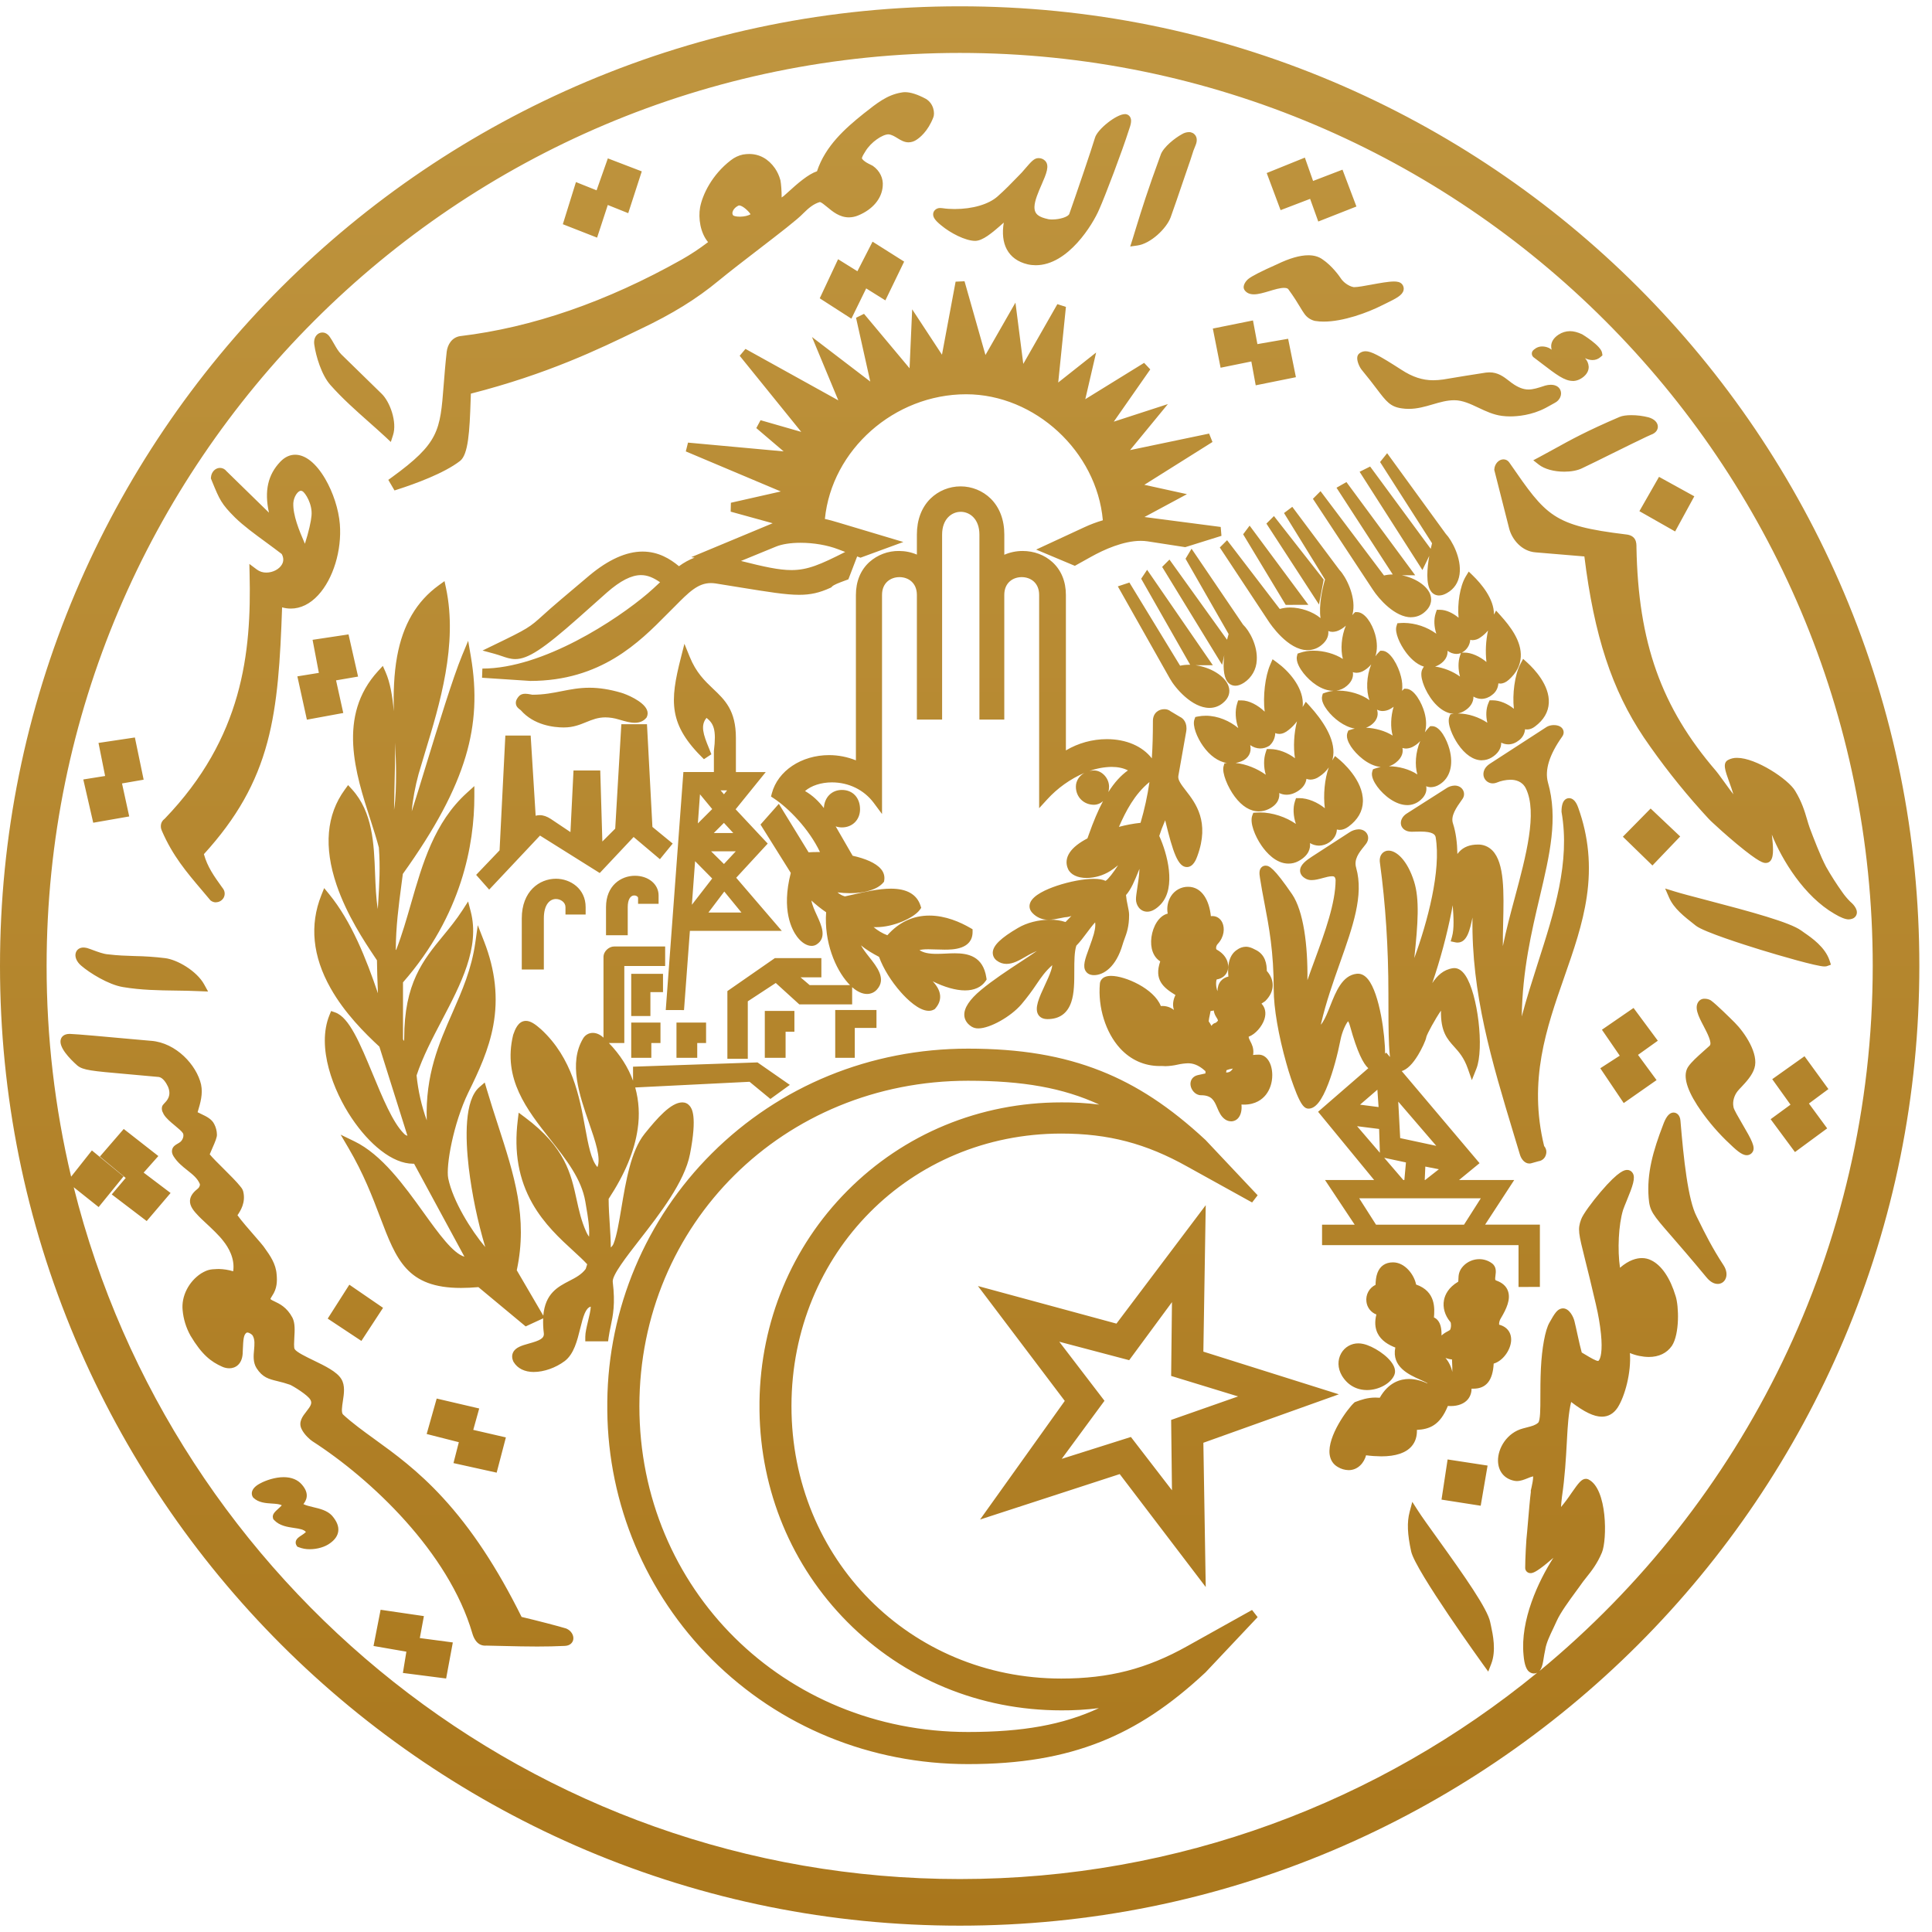 <svg viewBox="0 0 71 71" fill="none" xmlns="http://www.w3.org/2000/svg">
    <g clip-path="url(#clip0_293_2436)">
        <path d="M35.273 70.767C30.512 70.767 25.895 69.834 21.545 67.995C13.089 64.41 6.357 57.678 2.773 49.222C0.933 44.873 0 40.255 0 35.494C0 30.734 0.933 26.12 2.773 21.773C6.358 13.318 13.089 6.588 21.545 3.005C25.894 1.165 30.513 0.232 35.273 0.232C40.033 0.232 44.648 1.165 48.994 3.005C57.449 6.589 64.178 13.319 67.762 21.773C69.602 26.12 70.535 30.736 70.535 35.494C70.535 40.252 69.602 44.873 67.762 49.222C64.179 57.678 57.449 64.409 48.994 67.995C44.648 69.834 40.031 70.767 35.273 70.767ZM2.709 43.63C6.354 58.218 19.571 69.054 35.273 69.054C43.316 69.054 50.706 66.209 56.492 61.472C56.455 61.491 56.414 61.5 56.373 61.5V61.5C56.321 61.499 56.269 61.484 56.225 61.456C56.098 61.386 56.019 61.176 55.99 60.827C55.862 59.545 56.531 58.112 57.085 57.249C57.008 57.317 56.925 57.388 56.842 57.455C56.438 57.785 56.323 57.812 56.246 57.812C56.22 57.812 56.194 57.808 56.17 57.798C56.146 57.788 56.124 57.773 56.105 57.755C56.087 57.736 56.073 57.714 56.063 57.69C56.053 57.666 56.049 57.64 56.05 57.614C56.05 57.321 56.085 56.559 56.121 56.297C56.123 56.276 56.134 56.152 56.145 56.02C56.183 55.565 56.225 55.074 56.261 54.801L56.251 54.798L56.284 54.656L56.322 54.465C56.335 54.396 56.342 54.325 56.343 54.255C56.273 54.272 56.205 54.295 56.139 54.325C56.019 54.373 55.883 54.428 55.746 54.428C55.71 54.428 55.674 54.424 55.639 54.416C55.281 54.341 55.061 54.071 55.051 53.694C55.039 53.227 55.378 52.65 55.967 52.495C56.015 52.482 56.06 52.47 56.103 52.459C56.306 52.407 56.418 52.378 56.524 52.287C56.608 52.215 56.608 51.756 56.608 51.35C56.608 51.059 56.608 50.697 56.627 50.293C56.664 49.538 56.785 48.879 56.938 48.612C57.138 48.25 57.224 48.142 57.35 48.098C57.379 48.088 57.409 48.082 57.439 48.082C57.674 48.082 57.824 48.397 57.86 48.551C57.897 48.7 57.936 48.88 57.974 49.054C58.026 49.289 58.079 49.532 58.128 49.704L58.266 49.786C58.455 49.899 58.65 50.015 58.733 50.015H58.738L58.74 50.013C58.826 49.938 58.897 49.637 58.835 49.022C58.798 48.666 58.737 48.312 58.654 47.964V47.96C58.481 47.211 58.348 46.677 58.25 46.286C58.01 45.323 57.973 45.173 58.104 44.816C58.169 44.627 58.514 44.164 58.823 43.801C59.51 42.995 59.719 42.995 59.798 42.995C59.839 42.994 59.88 43.005 59.916 43.025C59.951 43.045 59.981 43.075 60.002 43.111C60.108 43.283 60.009 43.572 59.774 44.141C59.723 44.265 59.675 44.382 59.648 44.462C59.48 45.006 59.437 45.935 59.534 46.589C59.865 46.302 60.147 46.234 60.338 46.234C60.458 46.233 60.577 46.261 60.684 46.316C61.06 46.498 61.378 46.964 61.578 47.629C61.7 48 61.727 49.024 61.442 49.458L61.439 49.462C61.254 49.728 60.961 49.868 60.591 49.868C60.353 49.864 60.118 49.815 59.898 49.723C59.952 50.429 59.717 51.312 59.444 51.733L59.442 51.736C59.296 51.952 59.103 52.062 58.867 52.062C58.577 52.062 58.224 51.893 57.739 51.522C57.639 51.927 57.61 52.461 57.591 52.803L57.579 53.016C57.548 53.583 57.508 54.289 57.402 55.002C57.382 55.166 57.372 55.286 57.367 55.382C57.504 55.218 57.631 55.048 57.749 54.871C58.01 54.498 58.121 54.346 58.283 54.346C58.311 54.346 58.339 54.352 58.365 54.363L58.369 54.364L58.373 54.367C59.075 54.711 59.063 56.585 58.87 57.054C58.694 57.473 58.483 57.737 58.297 57.97C58.215 58.073 58.138 58.17 58.069 58.273L58.066 58.278C58.019 58.343 57.967 58.414 57.912 58.489C57.658 58.836 57.341 59.269 57.205 59.576C57.169 59.658 57.129 59.74 57.088 59.829C56.961 60.094 56.83 60.368 56.79 60.601V60.605V60.609C56.767 60.709 56.734 60.891 56.711 61.047C56.685 61.211 56.641 61.331 56.577 61.407C64.049 55.246 68.822 45.917 68.822 35.494C68.822 16.996 53.772 1.945 35.273 1.945C16.767 1.945 1.713 16.996 1.713 35.494C1.711 38.103 2.013 40.703 2.614 43.242L3.377 42.278L4.54 43.233L3.625 44.359L2.709 43.63ZM35.574 64.83C31.992 64.83 28.649 63.462 26.16 60.979C23.731 58.556 22.351 55.276 22.318 51.846V51.846V51.509C22.352 48.082 23.732 44.806 26.16 42.386C28.65 39.904 31.993 38.537 35.574 38.537C37.493 38.537 39.044 38.797 40.454 39.356C41.782 39.882 43.002 40.686 44.294 41.886L44.298 41.889L46.218 43.926L46.014 44.19L43.635 42.873C42.116 42.021 40.731 41.658 39.002 41.658C33.446 41.658 29.093 46.052 29.086 51.664V51.678C29.086 57.29 33.441 61.686 39.002 61.686C40.758 61.686 42.143 61.33 43.632 60.494L46.012 59.166L46.217 59.429L44.296 61.466L44.292 61.469C43 62.674 41.781 63.481 40.452 64.009C39.043 64.569 37.492 64.83 35.571 64.83H35.574ZM23.497 51.678C23.497 58.391 28.802 63.65 35.574 63.65C37.583 63.65 39.06 63.388 40.384 62.773C39.927 62.831 39.465 62.858 39.004 62.855C36.01 62.855 33.215 61.699 31.134 59.601C29.093 57.542 27.951 54.795 27.911 51.846V51.509C27.953 48.565 29.094 45.821 31.135 43.765C33.217 41.667 36.012 40.512 39.006 40.512C39.471 40.508 39.936 40.536 40.398 40.593C39.068 39.978 37.588 39.717 35.575 39.717C28.802 39.717 23.497 44.971 23.497 51.678V51.678ZM14.806 61.48L14.934 60.698L13.727 60.489L13.987 59.158L15.578 59.391L15.428 60.198L16.641 60.359L16.395 61.684L14.806 61.48ZM54.51 61.179C54.485 61.145 52.018 57.723 51.86 57.017C51.719 56.375 51.703 55.94 51.803 55.562L51.901 55.192L52.108 55.514C52.248 55.734 52.519 56.109 52.83 56.542C53.831 57.934 54.667 59.126 54.765 59.615V59.618C54.771 59.652 54.781 59.696 54.793 59.746C54.862 60.065 54.99 60.659 54.804 61.141L54.692 61.43L54.51 61.179ZM19.74 60.509C19.336 60.509 18.943 60.5 18.488 60.489C18.294 60.484 18.089 60.48 17.87 60.475C17.857 60.475 17.844 60.477 17.831 60.477C17.497 60.477 17.391 60.134 17.357 60.021C16.486 57.045 13.646 54.359 11.478 52.963C11.406 52.915 11.186 52.734 11.082 52.514C10.956 52.257 11.125 52.042 11.262 51.868C11.417 51.671 11.478 51.57 11.41 51.447L11.408 51.443C11.317 51.269 10.769 50.934 10.656 50.888C10.505 50.836 10.351 50.792 10.195 50.756C9.879 50.679 9.649 50.623 9.428 50.279C9.295 50.065 9.316 49.821 9.337 49.605C9.354 49.412 9.371 49.229 9.286 49.082C9.266 49.047 9.166 48.97 9.089 48.97C9.079 48.969 9.07 48.971 9.061 48.976C8.952 49.05 8.94 49.221 8.924 49.6C8.922 49.645 8.92 49.694 8.918 49.744V49.747C8.891 50.143 8.647 50.284 8.427 50.284C8.335 50.283 8.246 50.263 8.163 50.225C7.756 50.043 7.42 49.789 6.999 49.083L6.998 49.08C6.838 48.792 6.74 48.474 6.711 48.145C6.66 47.64 6.932 47.1 7.387 46.801L7.393 46.797C7.629 46.657 7.733 46.646 7.966 46.637L8.038 46.635H8.046C8.223 46.639 8.399 46.667 8.569 46.719C8.641 46.245 8.385 45.831 8.214 45.616L8.21 45.611C8.062 45.41 7.761 45.128 7.54 44.923C7.432 44.822 7.347 44.743 7.299 44.691C7.124 44.509 6.968 44.328 6.982 44.118C6.994 43.925 7.142 43.783 7.27 43.681C7.341 43.623 7.353 43.538 7.345 43.514C7.261 43.306 7.089 43.169 6.89 43.011C6.708 42.867 6.519 42.717 6.378 42.493C6.324 42.407 6.307 42.325 6.326 42.247C6.354 42.129 6.454 42.071 6.534 42.026C6.571 42.006 6.606 41.983 6.638 41.956C6.727 41.873 6.767 41.725 6.722 41.644C6.682 41.576 6.55 41.466 6.433 41.369C6.272 41.236 6.106 41.098 6.019 40.954L6.012 40.942L6.007 40.93C6.004 40.921 5.999 40.911 5.993 40.899C5.953 40.835 5.939 40.758 5.952 40.684C5.964 40.624 6.001 40.587 6.042 40.543C6.143 40.439 6.312 40.263 6.172 39.931C6.102 39.785 5.988 39.607 5.841 39.579C5.369 39.535 4.97 39.499 4.648 39.471C3.365 39.358 3.06 39.33 2.848 39.162L2.844 39.159L2.841 39.156C2.569 38.915 2.13 38.468 2.24 38.178C2.265 38.109 2.342 37.995 2.56 37.995H2.565C2.82 38.002 3.966 38.107 4.802 38.183C5.161 38.216 5.499 38.246 5.543 38.249H5.546H5.553C6.476 38.322 7.225 39.141 7.39 39.857V39.861C7.461 40.201 7.367 40.529 7.262 40.874C7.304 40.897 7.351 40.919 7.401 40.942C7.58 41.027 7.783 41.122 7.874 41.312C7.935 41.429 7.969 41.559 7.972 41.692C7.976 41.792 7.92 41.933 7.793 42.22C7.765 42.285 7.728 42.367 7.707 42.421C7.808 42.545 8.014 42.75 8.215 42.949C8.448 43.181 8.69 43.422 8.825 43.591L8.827 43.595C8.834 43.604 8.841 43.612 8.847 43.62C8.889 43.667 8.919 43.722 8.937 43.782C9.04 44.192 8.832 44.505 8.727 44.659C8.861 44.85 9.161 45.193 9.369 45.432C9.515 45.601 9.631 45.732 9.682 45.801L9.724 45.86C9.921 46.134 10.14 46.444 10.166 46.836C10.189 47.084 10.185 47.351 10.001 47.622C9.982 47.653 9.951 47.703 9.939 47.73V47.732L9.943 47.74C9.953 47.763 10.03 47.799 10.092 47.828C10.272 47.913 10.543 48.041 10.746 48.422L10.748 48.426C10.848 48.627 10.832 48.9 10.816 49.164C10.808 49.312 10.796 49.514 10.827 49.576C10.891 49.689 11.258 49.866 11.526 49.995C11.947 50.199 12.383 50.41 12.543 50.678C12.689 50.912 12.642 51.221 12.6 51.492C12.57 51.689 12.536 51.913 12.606 51.982C12.945 52.295 13.343 52.583 13.764 52.888C14.507 53.425 15.349 54.035 16.272 55.038C17.326 56.183 18.273 57.617 19.168 59.421C19.71 59.548 20.576 59.774 20.801 59.845L20.809 59.848L20.816 59.851C20.988 59.924 21.095 60.097 21.067 60.253C21.048 60.359 20.957 60.478 20.758 60.486C20.42 60.502 20.096 60.509 19.74 60.509ZM41.149 54.172L36.017 55.842L39.13 51.483L35.939 47.261L41.029 48.642L44.31 44.29L44.223 49.672L49.202 51.24L44.223 53.021L44.31 58.322L41.149 54.172ZM43.069 54.767L43.039 52.181L45.499 51.318L43.039 50.565L43.069 47.853L41.497 49.986L38.928 49.308L40.589 51.478L39.018 53.612L41.56 52.808L43.069 54.767ZM11.387 56.933C11.246 56.935 11.106 56.91 10.975 56.858L10.925 56.838L10.896 56.792C10.881 56.767 10.812 56.641 10.953 56.515C10.993 56.48 11.037 56.449 11.083 56.421C11.14 56.386 11.193 56.346 11.242 56.301C11.171 56.206 11 56.18 10.805 56.151C10.555 56.114 10.271 56.072 10.072 55.859L10.044 55.829L10.033 55.79C9.994 55.656 10.102 55.558 10.226 55.445C10.262 55.413 10.32 55.361 10.356 55.32C10.279 55.274 10.136 55.264 9.997 55.255C9.764 55.24 9.501 55.222 9.316 55.045L9.3 55.029L9.288 55.01C9.27 54.98 9.259 54.947 9.255 54.912C9.251 54.878 9.254 54.843 9.264 54.81C9.298 54.697 9.402 54.595 9.573 54.508C9.766 54.405 10.103 54.285 10.425 54.285C10.712 54.285 10.944 54.38 11.096 54.56C11.402 54.913 11.239 55.158 11.15 55.275C11.242 55.323 11.377 55.355 11.51 55.387C11.751 55.443 12.024 55.508 12.201 55.699L12.205 55.704C12.379 55.907 12.453 56.093 12.431 56.271C12.411 56.436 12.31 56.584 12.13 56.712C11.947 56.849 11.662 56.933 11.386 56.933L11.387 56.933ZM52.975 55.11L53.199 53.634L54.668 53.859L54.415 55.335L52.975 55.11ZM16.665 53.768L16.862 53L15.68 52.699L16.048 51.396L17.611 51.761L17.392 52.547L18.591 52.824L18.252 54.119L16.665 53.768ZM49.559 54.027C49.421 54.023 49.287 53.985 49.169 53.914C48.993 53.816 48.888 53.652 48.862 53.441C48.783 52.777 49.516 51.779 49.76 51.553L49.785 51.53L49.841 51.509C50.012 51.446 50.246 51.36 50.547 51.36C50.599 51.36 50.652 51.362 50.705 51.367C51.027 50.8 51.463 50.677 51.779 50.677C52.047 50.677 52.294 50.764 52.466 50.845C52.456 50.834 52.446 50.825 52.434 50.817C52.37 50.781 52.283 50.743 52.191 50.702C51.789 50.523 51.133 50.233 51.277 49.521C51.036 49.428 50.761 49.275 50.624 48.994C50.529 48.799 50.515 48.568 50.581 48.307C50.483 48.27 50.398 48.207 50.333 48.124C50.269 48.042 50.228 47.943 50.216 47.84C50.199 47.714 50.222 47.586 50.282 47.474C50.342 47.362 50.436 47.272 50.551 47.217C50.554 47.081 50.566 46.922 50.62 46.779C50.715 46.527 50.913 46.391 51.192 46.391C51.63 46.391 51.971 46.844 52.041 47.206C52.773 47.458 52.722 48.099 52.697 48.415C52.751 48.439 52.799 48.475 52.837 48.521C52.946 48.65 52.98 48.844 52.975 49.08C53.042 49.018 53.118 48.967 53.2 48.927C53.23 48.912 53.259 48.895 53.286 48.876C53.337 48.792 53.33 48.623 53.303 48.584L53.299 48.581L53.294 48.575C53.098 48.34 53.013 48.049 53.066 47.777C53.103 47.585 53.224 47.316 53.588 47.102C53.594 47.068 53.596 47.035 53.596 47.001C53.6 46.876 53.605 46.705 53.775 46.526C53.851 46.446 53.942 46.382 54.044 46.339C54.145 46.295 54.254 46.273 54.364 46.273C54.531 46.273 54.694 46.326 54.828 46.426C55.001 46.551 54.975 46.749 54.957 46.879C54.936 47.038 54.945 47.043 54.995 47.062C55.212 47.14 55.355 47.268 55.416 47.442C55.526 47.748 55.36 48.101 55.161 48.437L55.157 48.443L55.154 48.448C55.108 48.513 55.081 48.636 55.093 48.682C55.394 48.758 55.56 48.99 55.531 49.297C55.498 49.632 55.227 50.014 54.892 50.112C54.86 50.731 54.616 51.033 54.147 51.033C54.123 51.033 54.1 51.033 54.078 51.033C54.081 51.175 54.034 51.312 53.945 51.423C53.812 51.584 53.587 51.672 53.311 51.672C53.277 51.672 53.242 51.672 53.208 51.668C52.919 52.386 52.523 52.525 52.071 52.548C52.078 52.786 52.015 52.986 51.881 53.144C51.67 53.393 51.294 53.52 50.763 53.52C50.576 53.518 50.389 53.506 50.203 53.481C50.131 53.749 49.911 54.027 49.56 54.027H49.559ZM53.121 49.902C53.246 50.051 53.332 50.229 53.372 50.419C53.375 50.307 53.369 50.173 53.365 50.082C53.363 50.041 53.361 49.999 53.359 49.958C53.278 49.952 53.197 49.933 53.121 49.902V49.902ZM52.903 49.711V49.709V49.711ZM50.238 51.084C49.845 51.084 49.517 50.895 49.312 50.55C49.156 50.283 49.148 49.977 49.289 49.731C49.352 49.62 49.444 49.528 49.554 49.464C49.665 49.4 49.791 49.367 49.918 49.368C49.978 49.368 50.037 49.375 50.095 49.388C50.454 49.464 51.017 49.82 51.202 50.166C51.29 50.329 51.272 50.453 51.242 50.528C51.112 50.841 50.67 51.084 50.237 51.084L50.238 51.084ZM19.619 50.42C19.282 50.42 19.02 50.291 18.877 50.055L18.871 50.047L18.867 50.037C18.811 49.917 18.807 49.805 18.854 49.705C18.943 49.513 19.184 49.446 19.439 49.374C19.842 49.262 20.007 49.185 19.985 48.993C19.962 48.812 19.954 48.63 19.961 48.448L19.318 48.745L17.581 47.301C17.352 47.321 17.137 47.331 16.941 47.331C14.957 47.331 14.565 46.297 13.97 44.732C13.686 43.984 13.364 43.136 12.8 42.177L12.519 41.699L13.018 41.94C14.033 42.43 14.851 43.566 15.571 44.567C16.123 45.335 16.648 46.063 17.068 46.183L15.217 42.766H15.175C14.813 42.766 14.404 42.598 13.993 42.276C13.618 41.984 13.249 41.574 12.926 41.093C12.247 40.084 11.626 38.486 12.108 37.303L12.168 37.154L12.319 37.207C12.834 37.386 13.232 38.349 13.695 39.464C14.06 40.345 14.436 41.257 14.844 41.659L14.847 41.661L14.849 41.665C14.882 41.7 14.924 41.725 14.971 41.738C14.971 41.736 14.971 41.734 14.971 41.732L13.942 38.464C13.411 37.974 12.663 37.229 12.148 36.314C11.488 35.143 11.373 33.995 11.807 32.903L11.913 32.637L12.094 32.858C12.917 33.862 13.46 35.239 13.888 36.501V36.476C13.871 36.041 13.854 35.593 13.853 35.291C13.821 35.243 13.785 35.188 13.744 35.127C13.395 34.604 12.747 33.632 12.368 32.517C11.894 31.121 11.996 29.944 12.671 29.019L12.792 28.852L12.933 29.005C13.698 29.846 13.742 30.998 13.784 32.111C13.802 32.566 13.819 33.007 13.884 33.408C13.89 33.309 13.896 33.211 13.902 33.114C13.94 32.473 13.977 31.866 13.923 31.145C13.839 30.826 13.73 30.486 13.614 30.126C13.064 28.426 12.383 26.311 13.894 24.661L14.069 24.471L14.173 24.707C14.333 25.072 14.423 25.568 14.471 26.136C14.456 25.466 14.475 24.774 14.593 24.125C14.806 22.957 15.307 22.101 16.126 21.508L16.336 21.356L16.39 21.609C16.829 23.681 16.159 25.881 15.621 27.648C15.537 27.929 15.456 28.192 15.382 28.448C15.261 28.89 15.164 29.398 15.132 29.816C15.276 29.37 15.463 28.758 15.646 28.158C16.091 26.706 16.644 24.901 16.982 24.086L17.205 23.549L17.303 24.122C17.528 25.434 17.469 26.601 17.113 27.794C16.73 29.078 15.996 30.451 14.804 32.116C14.787 32.25 14.769 32.381 14.752 32.512C14.648 33.301 14.549 34.048 14.545 34.9L14.555 34.913C14.559 34.906 14.563 34.898 14.567 34.888C14.775 34.351 14.943 33.765 15.106 33.2C15.527 31.736 15.961 30.224 17.151 29.143L17.432 28.888V29.268C17.432 31.022 16.976 33.626 14.81 36.101V38.163C14.809 38.179 14.812 38.196 14.818 38.211C14.824 38.226 14.833 38.24 14.844 38.252C14.852 38.223 14.855 38.193 14.854 38.163C14.854 36.131 15.55 35.284 16.287 34.387C16.525 34.097 16.771 33.797 16.995 33.451L17.203 33.129L17.3 33.5C17.642 34.82 16.931 36.176 16.243 37.487C15.894 38.153 15.533 38.842 15.309 39.521C15.365 40.085 15.491 40.64 15.683 41.173C15.627 39.495 16.132 38.341 16.626 37.219C16.987 36.395 17.328 35.619 17.468 34.639L17.558 34L17.792 34.601C18.204 35.662 18.314 36.672 18.127 37.688C17.963 38.575 17.599 39.361 17.208 40.154C16.659 41.289 16.382 42.85 16.472 43.305C16.643 44.139 17.314 45.216 17.833 45.83C17.549 44.876 17.346 43.899 17.226 42.91C17.1 41.821 17.064 40.424 17.618 39.951L17.814 39.782L17.888 40.032C18.023 40.49 18.166 40.929 18.303 41.352C18.893 43.172 19.406 44.747 18.991 46.681L19.966 48.35C20.036 47.533 20.5 47.291 20.921 47.073C21.153 46.953 21.372 46.839 21.525 46.632L21.579 46.461C21.439 46.308 21.264 46.148 21.067 45.967C20.589 45.529 19.995 44.984 19.566 44.228C19.06 43.338 18.885 42.34 19.026 41.178L19.061 40.89L19.294 41.064C20.771 42.165 20.983 43.135 21.188 44.073C21.277 44.479 21.36 44.862 21.542 45.265L21.543 45.269C21.571 45.333 21.606 45.393 21.648 45.449C21.671 45.102 21.604 44.708 21.543 44.351C21.532 44.285 21.521 44.222 21.511 44.16C21.37 43.327 20.812 42.618 20.221 41.869C19.361 40.776 18.471 39.647 18.856 38.041L18.858 38.032L18.861 38.024C18.923 37.847 19.038 37.517 19.328 37.517C19.5 37.517 19.674 37.641 19.883 37.826C21.034 38.886 21.295 40.303 21.504 41.442C21.62 42.072 21.722 42.627 21.955 42.891C22.092 42.559 21.876 41.932 21.648 41.272C21.292 40.24 20.888 39.07 21.428 38.165C21.464 38.102 21.516 38.05 21.579 38.013C21.641 37.977 21.713 37.958 21.785 37.958C21.917 37.958 22.055 38.018 22.173 38.129L22.178 38.134V35.171C22.178 34.952 22.387 34.783 22.566 34.783H24.444V35.5H22.943V38.33H22.376C22.788 38.759 23.084 39.221 23.264 39.717V39.2L27.838 39.043L29.026 39.869L28.312 40.386L27.546 39.755L23.344 39.964C23.481 40.46 23.511 40.98 23.434 41.488C23.319 42.297 22.969 43.139 22.367 44.058C22.369 44.391 22.388 44.694 22.408 44.988C22.426 45.262 22.444 45.545 22.447 45.843C22.493 45.804 22.528 45.755 22.55 45.699C22.666 45.407 22.749 44.913 22.836 44.391C23.001 43.408 23.187 42.294 23.684 41.673L23.7 41.653C24.145 41.101 24.655 40.512 25.076 40.512C25.128 40.512 25.179 40.523 25.226 40.545C25.273 40.568 25.314 40.601 25.346 40.641C25.417 40.728 25.633 40.99 25.357 42.41C25.16 43.435 24.24 44.618 23.5 45.568C23.027 46.176 22.49 46.866 22.518 47.107C22.616 47.917 22.528 48.337 22.442 48.744C22.414 48.879 22.386 49.006 22.367 49.147L22.347 49.293H21.509V49.124C21.509 48.972 21.559 48.766 21.611 48.547C21.648 48.398 21.71 48.139 21.71 48.018C21.521 48.068 21.435 48.365 21.321 48.828C21.213 49.265 21.092 49.761 20.751 50.02C20.42 50.267 19.987 50.419 19.619 50.419V50.42ZM14.518 27.291C14.523 27.849 14.51 28.437 14.496 29.018C14.491 29.274 14.485 29.523 14.481 29.762C14.547 29.341 14.555 28.851 14.555 28.401C14.555 28.055 14.538 27.683 14.518 27.291ZM12.043 48.458L12.838 47.212L14.077 48.062L13.281 49.278L12.043 48.458ZM55.805 47.295V45.758H48.585V45.006H49.784L48.694 43.365H50.499L48.439 40.857L50.284 39.257C50.104 39.094 49.882 38.684 49.61 37.698C49.595 37.639 49.573 37.583 49.544 37.529C49.458 37.62 49.32 37.924 49.267 38.192C49.151 38.782 48.987 39.377 48.816 39.821C48.576 40.449 48.344 40.742 48.086 40.742C47.934 40.742 47.82 40.598 47.65 40.193C47.504 39.829 47.378 39.458 47.274 39.081C46.983 38.055 46.809 37.041 46.809 36.369C46.809 34.973 46.635 34.063 46.467 33.183C46.407 32.87 46.351 32.575 46.303 32.261C46.27 32.071 46.282 31.963 46.346 31.887C46.366 31.864 46.391 31.844 46.419 31.831C46.447 31.818 46.478 31.812 46.509 31.812C46.647 31.812 46.816 31.891 47.486 32.866C47.901 33.48 48.065 34.73 48.047 36.022C48.135 35.77 48.228 35.515 48.321 35.264C48.694 34.245 49.079 33.191 49.083 32.338C49.065 32.209 49.019 32.202 48.947 32.202C48.853 32.202 48.728 32.236 48.607 32.269C48.472 32.306 48.332 32.343 48.206 32.343C48.141 32.345 48.077 32.333 48.017 32.307L48.012 32.305C47.829 32.217 47.784 32.097 47.778 32.013C47.762 31.781 48.022 31.608 48.211 31.482L49.587 30.591C49.688 30.521 49.807 30.482 49.93 30.477C50.075 30.477 50.194 30.546 50.249 30.662C50.304 30.777 50.282 30.91 50.193 31.021C50.171 31.049 50.146 31.081 50.121 31.113C49.944 31.333 49.744 31.584 49.84 31.896V31.899C50.123 32.9 49.716 34.051 49.243 35.384C48.991 36.097 48.729 36.834 48.548 37.62C48.546 37.632 48.545 37.644 48.545 37.657C48.563 37.633 48.586 37.6 48.611 37.561C48.709 37.409 48.794 37.196 48.884 36.968C49.092 36.442 49.329 35.845 49.854 35.786C49.87 35.784 49.886 35.783 49.902 35.783C50.039 35.783 50.165 35.853 50.276 35.991C50.704 36.522 50.906 38.065 50.9 38.721L50.944 38.683L51.081 38.845C51.066 38.721 51.055 38.576 51.047 38.409C51.023 37.91 51.023 37.23 51.023 36.508C51.023 34.831 50.918 33.223 50.714 31.727C50.683 31.539 50.738 31.428 50.789 31.368C50.819 31.333 50.856 31.305 50.897 31.287C50.939 31.268 50.984 31.259 51.03 31.26C51.317 31.26 51.718 31.61 51.965 32.391C52.172 33.041 52.111 33.93 51.975 35.207C52.457 33.888 52.968 31.988 52.759 30.763C52.741 30.675 52.663 30.56 52.201 30.56C52.138 30.56 52.079 30.561 52.021 30.563C51.972 30.563 51.926 30.566 51.885 30.566C51.58 30.566 51.506 30.378 51.49 30.321C51.448 30.163 51.539 29.988 51.717 29.884L53.145 28.974C53.237 28.909 53.345 28.873 53.458 28.869C53.596 28.869 53.712 28.934 53.769 29.044C53.795 29.094 53.806 29.15 53.802 29.206C53.798 29.262 53.778 29.316 53.745 29.361L53.717 29.401C53.522 29.676 53.301 29.988 53.396 30.262C53.504 30.591 53.551 30.979 53.559 31.385C53.58 31.355 53.602 31.327 53.627 31.301C53.789 31.125 54.02 31.037 54.31 31.037C54.41 31.034 54.508 31.052 54.6 31.09C54.692 31.128 54.775 31.184 54.844 31.255C55.293 31.715 55.267 32.792 55.24 33.933C55.233 34.216 55.227 34.501 55.229 34.771C55.347 34.188 55.509 33.58 55.67 32.984C56.08 31.452 56.505 29.867 56.077 28.98C55.947 28.711 55.695 28.655 55.507 28.655C55.331 28.659 55.158 28.695 54.997 28.763C54.953 28.78 54.907 28.789 54.86 28.789C54.786 28.79 54.713 28.766 54.653 28.722C54.593 28.678 54.549 28.615 54.528 28.544C54.509 28.478 54.469 28.249 54.763 28.06L56.844 26.711L56.847 26.709C56.926 26.667 57.014 26.646 57.103 26.647C57.267 26.647 57.39 26.707 57.44 26.812C57.459 26.853 57.496 26.959 57.401 27.082C56.938 27.737 56.764 28.298 56.885 28.75C57.266 30.076 56.951 31.412 56.586 32.958C56.284 34.237 55.95 35.654 55.923 37.355C56.099 36.694 56.308 36.04 56.513 35.399C57.126 33.488 57.705 31.683 57.388 29.852L57.385 29.838V29.823C57.385 29.396 57.56 29.332 57.664 29.332C57.762 29.332 57.901 29.393 58.001 29.687C58.379 30.741 58.481 31.81 58.313 32.954C58.164 33.969 57.833 34.915 57.483 35.917C56.832 37.78 56.158 39.708 56.746 42.117C56.784 42.161 56.811 42.215 56.822 42.272C56.833 42.33 56.828 42.389 56.809 42.444C56.792 42.504 56.757 42.558 56.709 42.599C56.662 42.639 56.604 42.666 56.542 42.674L56.27 42.75C56.248 42.756 56.225 42.759 56.202 42.759V42.759C56.027 42.759 55.9 42.587 55.855 42.426C55.779 42.173 55.703 41.92 55.626 41.668C54.827 39.024 54.068 36.516 54.113 33.714C54.113 33.716 54.113 33.718 54.113 33.72C54.017 34.172 53.918 34.639 53.564 34.639C53.538 34.639 53.513 34.637 53.488 34.631L53.312 34.594L53.361 34.421C53.444 34.127 53.419 33.696 53.386 33.266C53.373 33.343 53.358 33.417 53.345 33.489C53.167 34.384 52.93 35.266 52.635 36.129C52.818 35.853 53.046 35.633 53.393 35.581C53.41 35.579 53.427 35.577 53.444 35.577C53.594 35.577 53.73 35.667 53.851 35.844C54.309 36.52 54.548 38.54 54.256 39.275L54.09 39.694L53.941 39.269C53.798 38.864 53.617 38.663 53.442 38.469C53.184 38.183 52.94 37.912 52.955 37.141C52.747 37.438 52.45 37.986 52.418 38.103C52.4 38.236 52.237 38.568 52.118 38.764C51.916 39.101 51.712 39.301 51.513 39.362L54.373 42.746L53.62 43.364H55.647L54.577 45.005H56.59V47.294L55.805 47.295ZM53.802 45.006L54.419 44.037H49.95L50.568 45.006H53.802ZM52.373 43.365L52.878 42.969L52.38 42.871L52.358 43.365H52.373ZM51.609 43.365L51.668 42.719L50.869 42.548L51.571 43.365L51.609 43.365ZM50.71 42.364L50.682 41.489L49.872 41.387L50.71 42.364ZM52.782 42.109L51.385 40.484L51.456 41.825L52.782 42.109ZM50.662 40.684L50.618 40.046L49.981 40.596L50.662 40.684ZM63.123 47.183C63.023 47.183 62.871 47.14 62.704 46.932C62.127 46.235 61.715 45.762 61.415 45.416C60.729 44.628 60.624 44.507 60.587 44.019C60.516 43.121 60.748 42.297 61.118 41.337C61.195 41.127 61.308 40.886 61.504 40.886C61.619 40.886 61.742 40.98 61.756 41.189C61.872 42.587 62.033 44.1 62.35 44.703L62.351 44.706C62.38 44.762 62.409 44.822 62.441 44.886C62.643 45.297 62.921 45.859 63.335 46.49C63.456 46.672 63.482 46.869 63.404 47.015C63.377 47.066 63.337 47.109 63.288 47.139C63.239 47.168 63.182 47.184 63.124 47.184L63.123 47.183ZM4.107 43.895L4.62 43.289L3.671 42.503L4.547 41.489L5.819 42.484L5.279 43.093L6.269 43.842L5.391 44.873L4.107 43.895ZM64.193 42.453C64.005 42.453 63.803 42.266 63.463 41.937L63.423 41.899C63.028 41.51 62.676 41.081 62.372 40.617C61.948 39.957 61.84 39.475 62.052 39.185C62.172 39.017 62.355 38.853 62.607 38.627C62.675 38.568 62.748 38.502 62.827 38.431C62.934 38.334 62.738 37.959 62.609 37.712C62.416 37.345 62.235 36.998 62.448 36.776L62.451 36.773C62.477 36.749 62.508 36.73 62.541 36.718C62.575 36.706 62.61 36.701 62.646 36.703C62.722 36.703 62.798 36.722 62.865 36.759L62.871 36.763L62.877 36.767C63.076 36.911 63.555 37.385 63.752 37.581C64.12 37.95 64.642 38.728 64.475 39.251C64.398 39.517 64.163 39.767 63.992 39.95C63.942 39.999 63.895 40.052 63.851 40.106L63.848 40.111L63.845 40.115C63.742 40.246 63.659 40.471 63.705 40.68V40.684V40.688C63.719 40.776 63.895 41.075 64.023 41.294C64.384 41.908 64.511 42.157 64.412 42.326C64.39 42.364 64.358 42.397 64.319 42.419C64.281 42.442 64.237 42.453 64.192 42.453H64.193ZM65.07 41.13L65.8 40.596L65.129 39.659L66.315 38.816L67.193 40.023L66.477 40.554L67.148 41.467L65.964 42.338L65.07 41.13ZM45.241 41.208C45.169 41.207 45.099 41.186 45.039 41.148L45.034 41.145C44.873 41.039 44.8 40.87 44.731 40.706C44.622 40.45 44.536 40.249 44.133 40.249C43.93 40.249 43.771 40.055 43.751 39.874C43.732 39.697 43.837 39.552 44.015 39.511L44.3 39.448V39.366C44.024 39.11 43.81 39.075 43.654 39.075C43.526 39.08 43.4 39.096 43.275 39.125C43.13 39.158 42.982 39.177 42.834 39.181C42.791 39.181 42.749 39.179 42.707 39.175C42.679 39.175 42.649 39.176 42.62 39.176C42.056 39.176 41.55 38.95 41.158 38.521C40.633 37.946 40.342 37.015 40.42 36.149C40.425 36.083 40.472 35.863 40.831 35.863C41.349 35.863 42.411 36.331 42.66 36.972C42.681 36.97 42.702 36.969 42.723 36.969C42.876 36.97 43.024 37.022 43.144 37.117C43.141 37.107 43.137 37.098 43.134 37.089C43.086 36.929 43.11 36.743 43.198 36.567C42.748 36.291 42.404 36.006 42.638 35.329C42.385 35.172 42.261 34.842 42.315 34.439C42.368 34.048 42.586 33.653 42.913 33.575C42.871 33.353 42.914 33.123 43.035 32.931C43.102 32.826 43.195 32.739 43.304 32.679C43.414 32.619 43.536 32.588 43.661 32.589C44.176 32.589 44.441 33.099 44.499 33.669C44.519 33.666 44.538 33.665 44.557 33.665C44.718 33.665 44.855 33.758 44.924 33.915C45.011 34.112 44.993 34.424 44.756 34.684L44.753 34.687L44.75 34.69C44.729 34.712 44.713 34.738 44.703 34.767C44.693 34.795 44.689 34.825 44.692 34.856C44.696 34.886 44.708 34.894 44.714 34.898C45.077 35.097 45.18 35.416 45.122 35.643C45.074 35.834 44.917 35.965 44.714 35.993C44.679 36.075 44.681 36.274 44.741 36.424C44.744 36.27 44.785 36.148 44.863 36.053C44.935 35.969 45.034 35.911 45.143 35.889C45.111 35.582 45.126 35.117 45.461 34.904C45.555 34.834 45.668 34.794 45.785 34.792C45.913 34.792 46.022 34.843 46.114 34.892C46.515 35.071 46.551 35.442 46.555 35.682C46.86 36.027 46.843 36.443 46.505 36.781L46.494 36.792L46.452 36.82C46.422 36.84 46.388 36.863 46.359 36.883C46.499 37.028 46.538 37.23 46.467 37.454C46.385 37.715 46.135 38.011 45.888 38.098C45.888 38.144 45.909 38.19 45.948 38.267C46.005 38.374 46.078 38.519 46.057 38.724L46.055 38.745C46.055 38.745 46.047 38.769 46.046 38.77C46.117 38.762 46.188 38.758 46.26 38.758C46.547 38.758 46.755 39.075 46.755 39.512C46.755 39.785 46.671 40.04 46.521 40.231C46.39 40.397 46.144 40.594 45.715 40.594C45.684 40.594 45.654 40.594 45.623 40.591C45.642 40.79 45.606 40.956 45.519 41.069C45.487 41.112 45.446 41.147 45.397 41.172C45.349 41.196 45.296 41.209 45.242 41.209L45.241 41.208ZM45.073 39.329C45.066 39.357 45.062 39.386 45.061 39.415C45.192 39.411 45.241 39.365 45.308 39.269C45.227 39.279 45.148 39.299 45.073 39.329V39.329ZM44.419 37.533C44.456 37.587 44.49 37.643 44.521 37.702C44.523 37.697 44.525 37.693 44.528 37.689C44.563 37.636 44.618 37.599 44.68 37.586L44.702 37.567C44.723 37.551 44.742 37.532 44.758 37.51C44.76 37.502 44.754 37.46 44.698 37.38L44.695 37.374C44.647 37.301 44.616 37.219 44.604 37.133C44.567 37.146 44.528 37.153 44.489 37.153C44.48 37.205 44.469 37.254 44.459 37.303C44.44 37.379 44.427 37.456 44.419 37.533V37.533ZM58.81 39.258L59.525 38.796L58.87 37.842L60.032 37.042L60.924 38.246L60.196 38.766L60.878 39.693L59.671 40.537L58.81 39.258ZM26.731 38.909V36.422L28.476 35.21H30.185V35.916H29.419L29.756 36.203H31.238C31.215 36.18 31.191 36.155 31.168 36.129C30.701 35.612 30.28 34.616 30.36 33.525C30.169 33.395 29.989 33.251 29.819 33.094C29.847 33.261 29.935 33.453 30.021 33.64C30.19 34.008 30.4 34.465 30.002 34.713C29.949 34.745 29.888 34.761 29.826 34.761C29.65 34.761 29.457 34.64 29.297 34.43C29.106 34.179 28.706 33.454 29.061 32.079L27.948 30.302L28.622 29.54L29.715 31.322C29.82 31.316 29.929 31.312 30.042 31.312H30.134C29.727 30.458 28.977 29.696 28.435 29.338L28.334 29.272L28.365 29.154C28.585 28.327 29.451 27.75 30.471 27.75C30.808 27.751 31.141 27.816 31.454 27.942V21.863C31.454 21.368 31.625 20.949 31.951 20.654C32.25 20.388 32.637 20.243 33.037 20.248C33.263 20.248 33.486 20.293 33.695 20.381V19.645C33.695 19.104 33.867 18.648 34.194 18.324C34.49 18.035 34.888 17.874 35.301 17.874C35.715 17.874 36.112 18.035 36.408 18.324C36.735 18.648 36.908 19.104 36.908 19.645V20.387C37.121 20.295 37.35 20.248 37.582 20.248C37.996 20.248 38.383 20.392 38.672 20.654C38.998 20.949 39.171 21.368 39.171 21.863V27.577C39.626 27.307 40.145 27.164 40.675 27.163C41.39 27.163 41.983 27.424 42.329 27.869C42.357 27.458 42.369 27.009 42.369 26.495C42.369 26.198 42.584 26.062 42.785 26.062C42.871 26.059 42.955 26.087 43.022 26.141L43.364 26.345C43.481 26.397 43.645 26.561 43.593 26.88L43.304 28.512C43.276 28.662 43.411 28.835 43.58 29.054C43.934 29.51 44.468 30.199 44.001 31.463C43.961 31.573 43.854 31.864 43.618 31.864C43.292 31.864 43.106 31.333 42.82 30.145C42.811 30.168 42.802 30.191 42.792 30.213C42.72 30.379 42.656 30.548 42.602 30.721C42.889 31.348 43.239 32.602 42.662 33.228C42.489 33.412 42.321 33.504 42.161 33.504C41.901 33.504 41.746 33.271 41.746 33.045C41.746 32.953 41.768 32.811 41.795 32.63C41.826 32.427 41.861 32.197 41.871 31.996C41.871 31.973 41.873 31.952 41.874 31.931C41.859 31.967 41.846 32.003 41.831 32.035C41.706 32.344 41.567 32.688 41.38 32.893C41.392 33.022 41.413 33.149 41.442 33.275C41.47 33.408 41.494 33.523 41.494 33.623C41.494 34.052 41.405 34.29 41.327 34.5C41.301 34.571 41.276 34.638 41.256 34.708C41.015 35.54 40.554 35.836 40.205 35.836C40.036 35.836 39.949 35.762 39.906 35.7C39.776 35.515 39.878 35.238 40.018 34.856C40.058 34.747 40.099 34.635 40.138 34.518V34.513C40.231 34.251 40.268 34.04 40.246 33.896C40.146 34.004 40.042 34.144 39.94 34.28C39.815 34.449 39.687 34.619 39.554 34.753C39.481 34.986 39.48 35.321 39.48 35.676C39.48 36.079 39.48 36.497 39.368 36.827C39.227 37.242 38.934 37.452 38.494 37.452C38.301 37.452 38.205 37.366 38.159 37.294C38.006 37.055 38.187 36.661 38.398 36.206C38.486 36.018 38.576 35.823 38.627 35.663C38.649 35.601 38.664 35.536 38.67 35.469C38.406 35.708 38.273 35.902 38.099 36.158C37.926 36.419 37.738 36.669 37.537 36.907C37.147 37.363 36.378 37.793 35.955 37.793C35.864 37.796 35.775 37.772 35.698 37.724C35.496 37.593 35.445 37.429 35.438 37.315C35.423 37.046 35.63 36.731 36.053 36.38C36.482 36.022 37.031 35.661 37.515 35.343C37.709 35.216 37.924 35.075 38.105 34.947C38.051 34.972 37.996 34.998 37.94 35.023C37.861 35.059 37.779 35.107 37.691 35.158C37.466 35.288 37.232 35.423 36.989 35.423C36.861 35.424 36.736 35.382 36.635 35.304C36.586 35.27 36.546 35.223 36.519 35.169C36.493 35.115 36.481 35.055 36.484 34.995C36.499 34.742 36.786 34.465 37.414 34.099C37.735 33.909 38.164 33.799 38.59 33.799C38.782 33.796 38.974 33.824 39.157 33.884L39.373 33.661C39.296 33.69 39.215 33.706 39.133 33.709C39.083 33.719 39.034 33.728 38.988 33.737C38.828 33.77 38.677 33.8 38.531 33.8C38.422 33.802 38.313 33.782 38.212 33.74C38.112 33.698 38.021 33.635 37.946 33.556C37.836 33.446 37.806 33.305 37.862 33.17C37.977 32.892 38.456 32.68 38.838 32.552C39.306 32.395 39.825 32.297 40.194 32.297C40.381 32.297 40.524 32.321 40.629 32.371C40.73 32.311 40.922 32.056 41.089 31.797C40.997 31.874 40.9 31.945 40.799 32.01C40.54 32.173 40.241 32.261 39.935 32.265C39.598 32.265 39.341 32.141 39.25 31.934C39.161 31.738 39.18 31.531 39.307 31.337C39.436 31.137 39.676 30.96 39.963 30.81L40.01 30.678C40.182 30.189 40.356 29.78 40.536 29.438C40.447 29.524 40.327 29.573 40.203 29.575C39.824 29.575 39.538 29.289 39.538 28.91C39.538 28.695 39.665 28.506 39.856 28.401C39.333 28.626 38.864 28.96 38.48 29.381L38.188 29.701V21.863C38.188 21.411 37.866 21.209 37.548 21.209C37.229 21.209 36.907 21.411 36.907 21.863V26.445H35.993V19.645C35.993 19.071 35.637 18.809 35.307 18.809C34.976 18.809 34.622 19.071 34.622 19.645V26.445H33.695V21.86C33.693 21.41 33.372 21.209 33.055 21.209C32.737 21.209 32.414 21.411 32.414 21.863V29.915L32.111 29.507C31.754 29.028 31.193 28.752 30.572 28.752C30.176 28.752 29.816 28.871 29.584 29.07C29.867 29.235 30.079 29.437 30.277 29.696C30.296 29.303 30.563 29.03 30.941 29.03C31.339 29.03 31.606 29.316 31.606 29.741C31.606 30.127 31.325 30.407 30.941 30.407C30.863 30.407 30.785 30.394 30.711 30.369C30.777 30.481 30.845 30.601 30.918 30.728C31.018 30.904 31.133 31.104 31.259 31.319L31.335 31.448C31.793 31.55 32.186 31.711 32.374 31.936C32.425 31.993 32.462 32.06 32.483 32.134C32.504 32.207 32.507 32.285 32.494 32.36L32.486 32.404L32.456 32.439C32.245 32.684 31.799 32.824 31.233 32.824C31.081 32.824 30.928 32.814 30.777 32.794C30.856 32.863 30.949 32.914 31.05 32.942C31.151 32.922 31.267 32.895 31.387 32.867C31.792 32.774 32.297 32.658 32.738 32.658C33.328 32.658 33.693 32.868 33.828 33.282L33.854 33.363L33.804 33.432C33.591 33.729 32.842 34.073 32.197 34.073C32.166 34.073 32.135 34.073 32.105 34.071C32.255 34.198 32.426 34.3 32.61 34.37C33.036 33.89 33.555 33.647 34.154 33.647C34.754 33.647 35.3 33.894 35.657 34.101L35.742 34.15V34.246C35.742 34.899 34.995 34.899 34.714 34.899C34.607 34.899 34.499 34.895 34.394 34.892C34.295 34.889 34.201 34.885 34.113 34.885C33.932 34.885 33.838 34.901 33.791 34.916C33.931 35.012 34.128 35.054 34.419 35.054C34.526 35.054 34.64 35.049 34.75 35.044C34.859 35.038 34.978 35.033 35.09 35.033C35.568 35.033 36.129 35.135 36.248 35.931L36.258 35.997L36.22 36.053C36.066 36.278 35.804 36.397 35.464 36.397C35.123 36.397 34.698 36.273 34.278 36.063C34.424 36.221 34.535 36.395 34.549 36.59C34.561 36.756 34.501 36.916 34.37 37.063L34.352 37.084L34.328 37.097C34.268 37.131 34.2 37.148 34.132 37.147C33.767 37.147 33.333 36.72 33.107 36.465C32.751 36.063 32.461 35.594 32.304 35.164C32.08 35.046 31.841 34.911 31.642 34.74C31.694 34.846 31.794 34.983 31.941 35.169C32.225 35.526 32.579 35.971 32.232 36.359C32.187 36.412 32.13 36.455 32.066 36.484C32.002 36.513 31.933 36.528 31.863 36.528C31.689 36.528 31.503 36.443 31.316 36.278V36.91H29.373L28.509 36.124L27.481 36.798V38.909L26.731 38.909ZM42.243 28.739C41.692 29.189 41.373 29.81 41.12 30.387C41.381 30.317 41.646 30.267 41.915 30.238C42.059 29.747 42.169 29.246 42.242 28.739H42.243ZM40.207 28.314C40.495 28.314 40.757 28.598 40.757 28.91C40.757 28.976 40.749 29.042 40.732 29.107C40.954 28.757 41.189 28.498 41.451 28.312C41.288 28.227 41.084 28.183 40.849 28.183C40.572 28.188 40.296 28.239 40.035 28.335C40.091 28.321 40.148 28.314 40.206 28.314H40.207ZM30.694 38.874V37.116H32.21V37.776H31.413V38.874H30.694ZM28.106 38.874V37.151H29.194V37.915H28.87V38.873L28.106 38.874ZM24.86 38.874V37.578H25.948V38.331H25.623V38.873L24.86 38.874ZM23.197 38.874V37.578H24.272V38.331H23.936V38.873L23.197 38.874ZM23.197 37.338V35.788H24.365V36.46H23.902V37.338H23.197ZM24.466 37.118L25.114 28.372H26.235V27.605V27.595C26.334 26.805 26.223 26.589 25.965 26.382C25.733 26.656 25.847 26.996 26.053 27.494C26.083 27.567 26.115 27.643 26.143 27.719L25.869 27.9C24.564 26.63 24.609 25.784 25.026 24.156L25.152 23.659L25.345 24.134C25.582 24.719 25.9 25.021 26.208 25.314C26.638 25.721 27.044 26.106 27.044 27.121V28.373H28.141L27.034 29.741L28.213 31.001L27.055 32.257L28.731 34.209H25.353L25.137 37.12L24.466 37.118ZM27.248 33.535L26.617 32.764L26.035 33.534L27.248 33.535ZM25.426 33.25L26.173 32.285L25.544 31.648L25.426 33.25ZM26.605 31.752L27.04 31.285H26.132L26.605 31.752ZM26.948 30.614L26.604 30.24L26.231 30.614H26.948ZM25.646 30.26L26.173 29.733L25.724 29.19L25.646 30.26ZM26.605 29.19L26.721 29.045H26.48L26.605 29.19ZM7.345 36.426C7.048 36.411 6.746 36.407 6.454 36.403C5.829 36.395 5.182 36.386 4.518 36.274C3.987 36.188 3.288 35.752 2.981 35.485C2.81 35.34 2.735 35.151 2.789 35.002C2.83 34.889 2.934 34.821 3.067 34.821C3.104 34.822 3.141 34.826 3.176 34.835H3.181H3.186C3.264 34.858 3.347 34.889 3.435 34.922C3.607 34.985 3.801 35.057 3.96 35.071H3.966C4.327 35.115 4.627 35.124 4.945 35.134C5.317 35.14 5.689 35.165 6.058 35.21C6.515 35.262 7.231 35.685 7.501 36.173L7.647 36.438L7.345 36.426ZM19.175 35.629V33.751C19.175 32.749 19.826 32.293 20.431 32.293C20.96 32.293 21.522 32.658 21.522 33.336V33.608H20.781V33.336C20.781 33.158 20.6 33.038 20.431 33.038C20.216 33.038 19.986 33.226 19.986 33.751V35.629H19.175ZM67.048 35.517C66.769 35.517 65.397 35.118 64.71 34.907C64.096 34.718 62.635 34.254 62.33 34.025L62.297 33.999C61.878 33.671 61.516 33.387 61.34 32.989L61.193 32.652L61.545 32.761C61.782 32.835 62.209 32.946 62.702 33.075C64.366 33.51 65.776 33.894 66.191 34.195L66.195 34.197C66.223 34.219 66.264 34.247 66.311 34.28C66.576 34.463 67.071 34.805 67.234 35.294L67.286 35.452L67.13 35.508C67.103 35.515 67.076 35.517 67.048 35.515V35.517ZM22.271 34.369V33.334C22.271 32.544 22.822 32.184 23.333 32.184C23.828 32.184 24.203 32.493 24.203 32.906V33.214H23.449V32.999C23.449 32.951 23.383 32.907 23.309 32.907C23.161 32.907 23.069 33.07 23.069 33.334V34.369H22.271ZM67.946 33.788C67.82 33.788 67.646 33.721 67.416 33.583C66.307 32.943 65.493 31.614 65.114 30.672C65.127 30.777 65.139 30.889 65.147 30.998C65.17 31.317 65.175 31.661 64.937 31.709C64.922 31.712 64.907 31.713 64.891 31.713C64.812 31.713 64.667 31.713 63.827 31.016C63.426 30.682 63.032 30.324 62.929 30.224C62.852 30.158 62.732 30.027 62.525 29.797C61.76 28.945 61.053 28.044 60.409 27.099C59.238 25.354 58.584 23.36 58.225 20.449L56.433 20.299C55.917 20.26 55.569 19.824 55.464 19.435L54.914 17.269L54.916 17.241C54.93 17.043 55.081 16.881 55.253 16.881C55.295 16.881 55.337 16.892 55.374 16.912C55.411 16.932 55.443 16.961 55.466 16.997L55.494 17.037C56.829 18.967 57.07 19.315 59.746 19.639C60.141 19.675 60.139 19.962 60.139 20.1V20.117C60.203 23.614 61.051 25.996 63.065 28.334C63.097 28.369 63.164 28.46 63.379 28.755L63.46 28.867L63.577 29.028C63.619 29.084 63.661 29.14 63.701 29.19C63.656 29.037 63.598 28.876 63.549 28.739C63.397 28.318 63.296 28.041 63.505 27.929C63.608 27.874 63.723 27.847 63.84 27.851C64.531 27.851 65.721 28.638 65.971 29.064C66.218 29.47 66.319 29.809 66.407 30.109C66.439 30.217 66.469 30.32 66.505 30.421C66.642 30.784 66.898 31.457 67.107 31.853C67.291 32.177 67.492 32.492 67.709 32.795L67.711 32.798C67.793 32.915 67.885 33.024 67.985 33.125C68.079 33.203 68.275 33.393 68.234 33.582C68.224 33.627 68.201 33.668 68.169 33.701C68.137 33.734 68.096 33.757 68.051 33.768C68.017 33.78 67.982 33.786 67.947 33.785L67.946 33.788ZM7.936 33.161C7.869 33.161 7.805 33.14 7.751 33.1L7.734 33.088L7.721 33.072C7.622 32.954 7.524 32.839 7.43 32.727C6.849 32.042 6.347 31.45 5.951 30.537L5.946 30.524C5.912 30.451 5.902 30.37 5.918 30.292V30.287C5.935 30.212 5.978 30.146 6.039 30.1C6.045 30.096 6.05 30.091 6.055 30.086C8.917 27.112 9.245 23.996 9.172 21.071L9.164 20.724L9.442 20.932C9.542 21.006 9.664 21.044 9.789 21.042C10.026 21.042 10.261 20.919 10.361 20.744C10.429 20.625 10.426 20.496 10.354 20.36C10.166 20.215 9.971 20.072 9.782 19.933C9.353 19.619 8.947 19.322 8.634 19.016C8.133 18.515 8.069 18.36 7.801 17.709L7.75 17.582L7.753 17.543C7.766 17.346 7.912 17.195 8.085 17.195C8.131 17.195 8.177 17.206 8.218 17.227C8.259 17.248 8.295 17.278 8.323 17.315L9.875 18.831L9.884 18.84C9.708 18.038 9.847 17.441 10.305 16.964C10.467 16.797 10.649 16.711 10.848 16.711C11.225 16.711 11.616 17.025 11.95 17.595C12.243 18.096 12.445 18.719 12.489 19.26C12.566 20.223 12.246 21.273 11.692 21.872C11.395 22.195 11.047 22.365 10.688 22.365C10.579 22.365 10.471 22.35 10.367 22.32C10.3 24.245 10.208 25.844 9.825 27.275C9.418 28.793 8.698 30.066 7.493 31.39C7.624 31.861 7.868 32.2 8.147 32.589L8.197 32.657C8.231 32.704 8.251 32.759 8.256 32.817C8.26 32.875 8.249 32.933 8.222 32.985C8.194 33.037 8.153 33.08 8.103 33.111C8.053 33.141 7.995 33.157 7.936 33.158V33.161ZM10.779 18.488C10.763 18.929 10.984 19.477 11.205 19.983C11.346 19.548 11.432 19.152 11.448 18.951V18.948C11.489 18.526 11.216 18.104 11.113 18.052C11.096 18.042 11.076 18.037 11.057 18.036C10.949 18.036 10.796 18.248 10.779 18.488ZM17.498 32.151L18.359 31.25L18.571 27.032H19.502L19.685 29.978C19.734 29.964 19.785 29.957 19.836 29.957C19.966 29.957 20.1 30.003 20.244 30.097L20.964 30.579L21.076 28.314H22.059L22.136 30.925L22.609 30.452L22.834 26.615H23.776L23.976 30.389L24.721 31L24.252 31.575L23.285 30.759L22.04 32.083L19.845 30.707L17.977 32.693L17.498 32.151ZM59.64 30.749L60.66 29.713L61.746 30.74L60.726 31.806L59.64 30.749ZM47.35 31.737C46.887 31.737 46.533 31.326 46.363 31.08C46.118 30.727 45.922 30.233 46.02 29.971L46.058 29.87L46.165 29.862C46.209 29.859 46.255 29.857 46.301 29.857C46.768 29.857 47.263 30.028 47.623 30.278C47.526 29.991 47.51 29.682 47.589 29.446L47.628 29.331H47.749C48.065 29.331 48.417 29.483 48.687 29.702C48.625 29.225 48.679 28.62 48.832 28.204C48.737 28.339 48.616 28.455 48.476 28.543C48.385 28.609 48.277 28.647 48.164 28.651V28.651C48.112 28.651 48.06 28.641 48.011 28.622C47.991 28.787 47.895 28.936 47.73 29.05C47.581 29.154 47.43 29.206 47.281 29.206C47.187 29.206 47.095 29.185 47.011 29.144C47.028 29.292 46.993 29.552 46.622 29.733C46.51 29.788 46.386 29.817 46.26 29.818V29.818C45.947 29.818 45.642 29.631 45.378 29.278C45.125 28.943 44.895 28.401 44.966 28.159L44.998 28.05L45.085 28.041C44.765 27.986 44.458 27.768 44.209 27.414C43.99 27.103 43.812 26.668 43.895 26.439L43.927 26.35L44.02 26.331C44.116 26.312 44.214 26.303 44.312 26.303C44.76 26.303 45.195 26.497 45.506 26.756C45.4 26.456 45.379 26.125 45.464 25.857L45.501 25.739H45.624C45.898 25.739 46.226 25.91 46.476 26.153C46.407 25.587 46.493 24.851 46.683 24.419L46.767 24.227L46.936 24.351C47.361 24.66 47.862 25.232 47.878 25.828C47.879 25.879 47.877 25.931 47.871 25.982L47.987 25.789L48.14 25.957C48.575 26.437 49.076 27.141 48.995 27.772C48.988 27.831 48.975 27.888 48.959 27.944L49.062 27.784L49.208 27.904C49.3 27.979 50.106 28.665 50.086 29.456C50.077 29.815 49.899 30.124 49.559 30.376C49.449 30.457 49.34 30.498 49.235 30.498C49.199 30.498 49.164 30.493 49.13 30.484C49.122 30.671 49.026 30.836 48.849 30.957L48.846 30.959C48.736 31.034 48.607 31.075 48.474 31.077V31.077C48.357 31.076 48.242 31.043 48.141 30.983C48.162 31.164 48.11 31.436 47.713 31.648C47.601 31.707 47.477 31.738 47.35 31.737V31.737ZM45.41 28.039C45.795 28.078 46.206 28.247 46.516 28.471C46.437 28.196 46.432 27.891 46.516 27.643L46.554 27.528H46.676C46.984 27.528 47.328 27.665 47.589 27.865C47.524 27.451 47.552 26.939 47.663 26.509C47.576 26.627 47.474 26.733 47.359 26.823C47.242 26.921 47.125 26.971 47.012 26.971C46.962 26.971 46.911 26.961 46.864 26.941C46.863 27.025 46.844 27.108 46.81 27.186C46.776 27.263 46.727 27.332 46.665 27.39L46.651 27.404L46.634 27.414C46.538 27.473 46.428 27.505 46.315 27.506V27.506C46.181 27.504 46.052 27.46 45.944 27.381C45.946 27.389 45.947 27.396 45.949 27.404C45.998 27.662 45.874 27.877 45.617 27.98C45.55 28.007 45.48 28.027 45.41 28.039V28.039ZM3.061 28.645L3.863 28.517L3.62 27.302L4.957 27.102L5.279 28.653L4.484 28.791L4.749 30.004L3.426 30.235L3.061 28.645ZM51.716 29.587C51.297 29.587 50.861 29.245 50.613 28.907C50.499 28.75 50.374 28.526 50.431 28.35L50.456 28.271L50.534 28.243C50.601 28.219 50.67 28.2 50.74 28.187C50.271 28.141 49.834 27.72 49.645 27.432C49.55 27.286 49.451 27.077 49.523 26.913L49.551 26.846L49.62 26.822C49.675 26.803 49.73 26.787 49.787 26.775C49.394 26.71 49.006 26.402 48.774 26.097C48.664 25.951 48.542 25.742 48.59 25.572L48.613 25.488L48.695 25.458C48.798 25.422 48.906 25.398 49.015 25.387H48.999C48.568 25.387 48.151 25.053 47.904 24.741C47.792 24.598 47.611 24.327 47.663 24.11L47.685 24.02L47.772 23.991C47.935 23.937 48.106 23.91 48.278 23.912C48.638 23.912 49.056 24.023 49.35 24.217C49.259 23.864 49.294 23.387 49.459 22.992C49.395 23.053 49.323 23.104 49.245 23.144C49.161 23.192 49.067 23.218 48.97 23.221C48.916 23.221 48.863 23.21 48.814 23.189C48.829 23.331 48.791 23.522 48.569 23.703C48.424 23.825 48.241 23.893 48.052 23.893V23.893C47.329 23.893 46.683 22.931 46.612 22.821L44.827 20.12L45.095 19.852L47.03 22.379C47.155 22.343 47.285 22.325 47.415 22.326C47.793 22.326 48.242 22.473 48.529 22.715C48.459 22.259 48.596 21.611 48.694 21.297L47.187 18.854L47.491 18.626L49.226 20.947C49.458 21.187 49.816 21.885 49.726 22.466C49.719 22.514 49.709 22.56 49.695 22.606C49.714 22.585 49.733 22.564 49.751 22.544L49.8 22.495H49.87C50.154 22.495 50.42 22.905 50.535 23.309C50.619 23.609 50.621 23.887 50.545 24.119C50.584 24.063 50.628 24.011 50.676 23.963L50.725 23.915H50.794C51.094 23.915 51.389 24.466 51.486 24.865C51.531 25.036 51.545 25.213 51.527 25.389C51.536 25.379 51.544 25.37 51.553 25.36L51.602 25.311H51.672C51.972 25.311 52.254 25.834 52.35 26.188C52.424 26.459 52.427 26.705 52.364 26.913C52.408 26.85 52.457 26.791 52.511 26.736L52.56 26.686H52.631C52.928 26.686 53.173 27.189 53.266 27.528C53.426 28.114 53.285 28.603 52.89 28.836C52.799 28.894 52.693 28.926 52.586 28.929V28.929C52.526 28.929 52.466 28.917 52.411 28.894C52.437 29.022 52.421 29.209 52.211 29.395C52.075 29.52 51.896 29.589 51.711 29.588L51.716 29.587ZM51.044 28.16C51.395 28.16 51.805 28.269 52.087 28.461C51.988 28.122 52.018 27.644 52.192 27.233C52.129 27.304 52.055 27.366 51.972 27.414C51.883 27.473 51.779 27.505 51.672 27.509V27.509C51.627 27.508 51.582 27.501 51.539 27.487C51.567 27.621 51.549 27.828 51.296 28.026C51.221 28.086 51.135 28.132 51.043 28.16H51.044ZM50.2 26.743C50.536 26.756 50.91 26.86 51.179 27.032C51.096 26.735 51.107 26.332 51.215 25.973C51.175 26.004 51.131 26.033 51.085 26.057C51.002 26.103 50.908 26.128 50.813 26.13V26.13C50.74 26.13 50.669 26.113 50.604 26.079C50.644 26.198 50.668 26.421 50.408 26.628C50.344 26.677 50.274 26.716 50.199 26.743H50.2ZM49.19 25.38C49.581 25.38 50.036 25.512 50.328 25.731C50.198 25.385 50.216 24.847 50.391 24.415C50.323 24.5 50.241 24.572 50.148 24.629C50.061 24.689 49.958 24.722 49.852 24.725V24.725C49.806 24.725 49.761 24.717 49.717 24.702C49.738 24.834 49.712 25.021 49.499 25.203C49.389 25.3 49.252 25.362 49.106 25.381C49.133 25.38 49.161 25.38 49.19 25.38H49.19ZM54.458 27.941C54.149 27.941 53.836 27.727 53.573 27.338C53.394 27.074 53.165 26.591 53.264 26.34L53.3 26.25L53.396 26.236L53.425 26.233C53.084 26.218 52.725 25.936 52.461 25.469C52.403 25.366 52.121 24.841 52.282 24.572L52.326 24.5H52.332C52.03 24.41 51.791 24.142 51.664 23.969C51.439 23.666 51.249 23.241 51.319 23.014L51.353 22.904L51.468 22.896C51.508 22.893 51.549 22.891 51.59 22.891C52.02 22.898 52.437 23.037 52.784 23.289C52.706 23.047 52.681 22.77 52.764 22.524L52.803 22.41H52.923C53.141 22.41 53.393 22.527 53.602 22.701C53.554 22.186 53.65 21.544 53.865 21.186L53.975 21.005L54.127 21.152C54.425 21.442 54.913 22.006 54.901 22.584L54.981 22.439L55.139 22.615C55.505 23.021 55.92 23.561 55.888 24.14C55.871 24.454 55.723 24.736 55.45 24.979C55.346 25.073 55.24 25.121 55.134 25.121C55.11 25.121 55.087 25.119 55.064 25.114C55.059 25.199 55.036 25.282 54.995 25.356C54.954 25.43 54.896 25.494 54.826 25.543C54.718 25.631 54.583 25.681 54.444 25.684V25.684C54.34 25.682 54.238 25.653 54.149 25.599C54.152 25.811 54.032 25.999 53.806 26.131C53.732 26.175 53.652 26.206 53.568 26.221H53.593C53.962 26.221 54.357 26.358 54.659 26.56C54.599 26.308 54.609 26.045 54.698 25.838L54.742 25.736H54.855C55.114 25.736 55.404 25.861 55.634 26.047C55.575 25.514 55.662 24.808 55.872 24.405L55.974 24.212L56.135 24.359C56.381 24.584 56.951 25.179 56.918 25.833C56.901 26.168 56.731 26.459 56.411 26.698C56.315 26.771 56.218 26.808 56.123 26.808C56.097 26.808 56.071 26.805 56.045 26.799C56.039 26.878 56.017 26.954 55.979 27.024C55.941 27.093 55.89 27.154 55.827 27.202C55.7 27.303 55.566 27.355 55.428 27.355C55.338 27.354 55.25 27.333 55.17 27.292C55.172 27.506 55.048 27.7 54.814 27.84C54.707 27.904 54.584 27.938 54.459 27.939L54.458 27.941ZM52.74 24.496C53.069 24.544 53.383 24.669 53.654 24.863C53.584 24.6 53.58 24.321 53.654 24.097L53.687 23.999C53.634 24.021 53.578 24.032 53.521 24.032V24.032C53.404 24.029 53.291 23.988 53.198 23.916C53.209 24.114 53.104 24.294 52.898 24.422C52.848 24.453 52.795 24.478 52.739 24.496H52.74ZM53.814 23.982C54.076 23.982 54.382 24.124 54.626 24.328C54.583 23.942 54.603 23.551 54.684 23.171C54.604 23.268 54.511 23.353 54.406 23.424C54.325 23.486 54.225 23.522 54.122 23.525V23.525C54.091 23.525 54.061 23.521 54.031 23.513C54.02 23.665 53.949 23.806 53.834 23.907C53.801 23.936 53.764 23.962 53.724 23.982L53.814 23.982ZM20.731 26.734C20.343 26.734 19.619 26.651 19.137 26.099C19.127 26.089 19.116 26.08 19.104 26.073C19.054 26.036 18.971 25.974 18.958 25.859C18.945 25.744 19.014 25.649 19.068 25.588C19.121 25.527 19.2 25.495 19.303 25.495C19.369 25.497 19.434 25.505 19.498 25.519C19.522 25.524 19.554 25.53 19.565 25.531C19.983 25.531 20.321 25.464 20.648 25.399C20.961 25.337 21.284 25.274 21.662 25.274C22.025 25.274 22.405 25.334 22.823 25.456C23.024 25.513 23.627 25.765 23.768 26.074C23.789 26.117 23.8 26.163 23.801 26.211C23.801 26.258 23.791 26.305 23.771 26.348L23.761 26.367L23.747 26.384C23.648 26.502 23.506 26.562 23.326 26.562C23.158 26.562 22.977 26.509 22.818 26.463C22.788 26.454 22.758 26.446 22.73 26.438C22.574 26.39 22.412 26.365 22.249 26.363C21.974 26.363 21.766 26.447 21.545 26.537C21.307 26.634 21.062 26.733 20.73 26.733L20.731 26.734ZM10.928 24.856L11.718 24.728L11.487 23.513L12.808 23.314L13.159 24.864L12.35 25.003L12.615 26.202L11.278 26.448L10.928 24.856ZM44.446 26.015C43.802 26.015 43.178 25.274 42.992 24.936L41.08 21.549L41.505 21.408L43.368 24.464C43.472 24.441 43.579 24.43 43.685 24.43C43.703 24.43 43.721 24.43 43.738 24.43L41.938 21.268L42.156 20.94L44.571 24.447H43.934C44.489 24.522 45.014 24.84 45.145 25.208C45.227 25.435 45.157 25.657 44.949 25.828C44.81 25.95 44.631 26.016 44.446 26.015V26.015ZM45.397 25.2C45.338 25.2 45.28 25.186 45.228 25.158C45.175 25.13 45.131 25.089 45.098 25.04C44.956 24.838 44.947 24.452 44.991 24.077L44.912 24.432L42.708 20.833L42.977 20.564L45.093 23.51C45.112 23.432 45.132 23.361 45.151 23.301L43.568 20.534L43.789 20.165L45.682 22.955C45.913 23.174 46.222 23.726 46.185 24.268C46.177 24.432 46.131 24.592 46.05 24.734C45.968 24.877 45.855 24.998 45.718 25.088C45.6 25.164 45.496 25.201 45.397 25.201V25.2ZM19.477 25.023L17.715 24.907L17.727 24.57C19.965 24.57 22.676 22.768 23.797 21.815C23.936 21.697 24.076 21.567 24.211 21.44L24.257 21.397C24.011 21.229 23.8 21.135 23.555 21.135C23.204 21.135 22.797 21.343 22.309 21.77L21.258 22.705C19.965 23.852 19.4 24.221 18.937 24.221C18.758 24.221 18.603 24.167 18.44 24.111C18.355 24.083 18.269 24.052 18.168 24.025L17.733 23.907L18.139 23.71C19.419 23.092 19.459 23.055 19.948 22.615C20.111 22.468 20.313 22.285 20.622 22.025L21.661 21.147C22.359 20.565 23.016 20.27 23.613 20.27C24.197 20.27 24.63 20.541 24.952 20.808C25.128 20.678 25.32 20.572 25.524 20.493L25.404 20.475L28.395 19.229L26.852 18.803L26.86 18.476L28.694 18.061L25.203 16.589L25.284 16.266L28.798 16.588L27.794 15.732L27.95 15.442L29.446 15.872L27.183 13.075L27.396 12.822L30.808 14.713L29.84 12.385L31.982 14.022L31.459 11.678L31.752 11.533L33.426 13.534L33.522 11.367L34.617 13.035L35.118 10.351L35.446 10.336L36.215 13.046L37.317 11.121L37.605 13.373L38.858 11.177L39.172 11.278L38.889 14.057L40.282 12.955L39.884 14.67L42.046 13.335L42.272 13.575L40.931 15.496L42.919 14.85L41.529 16.541L44.434 15.934L44.558 16.243L42.054 17.816L43.62 18.16L42.059 19L44.86 19.365L44.888 19.692L43.557 20.108L42.178 19.895C42.094 19.882 42.009 19.876 41.924 19.876C41.282 19.876 40.573 20.196 40.091 20.465L39.5 20.794L38.078 20.197L39.847 19.377C40.068 19.274 40.295 19.189 40.529 19.12C40.306 16.596 38.036 14.489 35.505 14.489C32.863 14.489 30.566 16.531 30.314 19.071C30.46 19.103 30.616 19.144 30.784 19.196L33.197 19.918L31.623 20.495L31.5 20.449L31.177 21.291L31.062 21.333C30.822 21.422 30.632 21.492 30.572 21.561L30.548 21.587L30.516 21.602C30.11 21.787 29.788 21.859 29.367 21.859C28.875 21.859 28.245 21.756 27.2 21.587C26.929 21.543 26.629 21.494 26.296 21.441C26.239 21.433 26.181 21.428 26.123 21.428C25.646 21.428 25.311 21.767 24.803 22.281C24.714 22.371 24.622 22.464 24.523 22.561C23.496 23.6 22.087 25.024 19.483 25.024L19.477 25.023ZM27.231 20.615C28.09 20.832 28.631 20.95 29.085 20.95C29.683 20.95 30.153 20.745 31.061 20.284L30.8 20.185C30.407 20.034 29.904 19.947 29.419 19.947C29.054 19.947 28.731 19.998 28.511 20.09L27.231 20.615ZM51.861 22.685C51.266 22.685 50.677 22.019 50.449 21.667L48.249 18.331L48.529 18.05L50.862 21.149C50.967 21.123 51.075 21.111 51.183 21.111L49.116 17.924L49.481 17.716L52.008 21.141H51.516C51.996 21.234 52.437 21.515 52.558 21.838C52.608 21.972 52.65 22.235 52.363 22.486C52.226 22.613 52.045 22.683 51.858 22.682L51.861 22.685ZM47.249 22.229L45.685 19.635L45.923 19.317L48.082 22.228L47.249 22.229ZM46.54 19.242L46.817 18.965L48.645 21.3L48.472 22.215L46.54 19.242ZM52.886 21.884C52.828 21.884 52.772 21.871 52.72 21.845C52.669 21.819 52.625 21.781 52.591 21.734C52.391 21.468 52.447 20.871 52.525 20.428L52.273 20.949L49.965 17.338L50.352 17.145L52.578 20.169C52.597 20.084 52.614 20.013 52.627 19.964L50.717 16.979L50.977 16.655L53.132 19.619C53.348 19.843 53.72 20.513 53.638 21.107C53.596 21.409 53.438 21.646 53.18 21.791C53.074 21.853 52.978 21.883 52.886 21.883L52.886 21.884ZM60.247 18.785L60.968 17.524L62.265 18.239L61.56 19.531L60.247 18.785ZM14.27 17.635L14.393 17.546C16.139 16.28 16.174 15.828 16.305 14.148C16.333 13.796 16.364 13.396 16.416 12.926C16.447 12.678 16.594 12.399 16.916 12.351H16.921C19.559 12.035 22.293 11.09 25.049 9.541C25.387 9.349 25.712 9.134 26.021 8.898C25.731 8.547 25.66 8.017 25.727 7.626C25.814 7.158 26.161 6.425 26.854 5.892C26.987 5.786 27.144 5.712 27.311 5.677H27.316H27.321C27.391 5.665 27.462 5.659 27.533 5.659C27.912 5.659 28.239 5.841 28.48 6.185C28.569 6.316 28.635 6.461 28.677 6.614L28.68 6.622L28.681 6.63C28.706 6.754 28.726 7.016 28.725 7.257C28.759 7.235 28.787 7.215 28.802 7.203C28.84 7.17 28.895 7.121 28.957 7.064C29.32 6.733 29.698 6.405 30.024 6.294C30.333 5.359 31.069 4.711 31.739 4.175L31.744 4.171C32.243 3.776 32.604 3.491 33.117 3.402C33.164 3.392 33.212 3.387 33.26 3.387C33.462 3.387 33.716 3.468 34.014 3.627L34.019 3.629C34.318 3.802 34.36 4.162 34.3 4.311C34.1 4.832 33.79 5.066 33.694 5.128C33.606 5.193 33.5 5.229 33.391 5.231C33.23 5.231 33.102 5.152 32.978 5.076C32.871 5.01 32.771 4.949 32.654 4.937H32.65C32.436 4.937 32.011 5.215 31.804 5.56L31.798 5.571C31.736 5.669 31.652 5.803 31.681 5.834L31.684 5.838L31.688 5.843C31.765 5.941 31.885 5.999 31.981 6.046C32.011 6.061 32.039 6.074 32.065 6.089L32.073 6.093L32.08 6.098C32.333 6.277 32.467 6.554 32.44 6.839C32.409 7.296 32.072 7.698 31.539 7.917C31.431 7.963 31.315 7.987 31.197 7.988C30.853 7.988 30.598 7.775 30.393 7.604C30.302 7.529 30.179 7.426 30.127 7.426H30.124C29.897 7.495 29.723 7.637 29.517 7.843C29.309 8.064 28.649 8.571 27.886 9.158C27.364 9.559 26.825 9.974 26.407 10.317C25.601 10.984 24.714 11.533 23.531 12.095L23.418 12.149C22.024 12.824 20.122 13.746 17.304 14.466C17.301 14.541 17.298 14.621 17.296 14.702C17.258 15.858 17.209 16.695 16.911 16.936C16.324 17.395 15.228 17.789 14.627 17.982L14.498 18.024L14.27 17.635ZM26.943 7.915C26.961 7.932 27.042 7.963 27.189 7.963C27.354 7.963 27.506 7.922 27.583 7.874C27.511 7.757 27.288 7.55 27.162 7.55C27.156 7.55 27.151 7.551 27.145 7.553C27.005 7.618 26.938 7.719 26.921 7.792C26.915 7.812 26.913 7.832 26.917 7.852C26.92 7.872 26.927 7.891 26.939 7.908L26.943 7.913L26.943 7.915ZM57.487 17.334C57.107 17.334 56.758 17.237 56.551 17.075L56.347 16.915L56.576 16.794C56.769 16.692 56.944 16.595 57.13 16.492C57.715 16.168 58.321 15.833 59.523 15.32C59.626 15.278 59.77 15.257 59.951 15.257C60.163 15.257 60.374 15.284 60.58 15.336C60.794 15.397 60.921 15.524 60.925 15.677C60.926 15.741 60.903 15.898 60.665 15.98C60.561 16.023 60.438 16.084 60.307 16.148C60.198 16.202 60.086 16.257 59.972 16.309C59.686 16.447 59.426 16.576 59.175 16.702C58.857 16.86 58.529 17.023 58.136 17.21C57.971 17.29 57.74 17.334 57.487 17.334L57.487 17.334ZM14.17 16.061C13.964 15.869 13.748 15.68 13.542 15.496C13.072 15.079 12.587 14.649 12.148 14.155C11.811 13.781 11.608 13.072 11.553 12.684C11.528 12.543 11.555 12.413 11.629 12.324C11.655 12.292 11.689 12.265 11.726 12.247C11.764 12.229 11.805 12.219 11.847 12.219C11.909 12.219 12.028 12.241 12.125 12.389C12.179 12.466 12.227 12.55 12.274 12.632C12.353 12.771 12.434 12.913 12.543 13.023L14.021 14.466C14.337 14.769 14.598 15.517 14.444 15.989L14.363 16.242L14.17 16.061ZM55.494 15.303C55.396 15.303 55.297 15.297 55.199 15.284C54.882 15.244 54.6 15.111 54.329 14.982C54.031 14.842 53.749 14.708 53.444 14.708C53.171 14.708 52.918 14.783 52.65 14.861C52.373 14.942 52.088 15.026 51.77 15.026C51.684 15.026 51.598 15.02 51.513 15.007C51.092 14.948 50.946 14.756 50.595 14.293C50.457 14.111 50.286 13.885 50.046 13.596L50.044 13.594C49.95 13.477 49.862 13.262 49.879 13.128C49.882 13.1 49.89 13.073 49.904 13.048C49.918 13.023 49.936 13.002 49.959 12.984C50.023 12.934 50.102 12.908 50.183 12.908C50.387 12.908 50.683 13.061 51.503 13.59C51.904 13.852 52.273 13.974 52.667 13.974C52.791 13.973 52.915 13.964 53.038 13.946C53.431 13.877 54.231 13.75 54.61 13.692H54.614C54.655 13.687 54.696 13.684 54.737 13.684C55.052 13.684 55.259 13.844 55.459 13.999C55.494 14.026 55.529 14.053 55.566 14.081C55.794 14.242 55.981 14.314 56.17 14.314C56.343 14.314 56.519 14.257 56.743 14.184L56.782 14.171C56.85 14.151 56.92 14.141 56.991 14.14C57.164 14.14 57.292 14.212 57.344 14.337C57.415 14.505 57.324 14.712 57.136 14.806C57.083 14.834 57.032 14.863 56.978 14.894C56.923 14.925 56.865 14.959 56.803 14.99C56.288 15.262 55.762 15.303 55.494 15.303ZM45.986 13.284L44.856 13.514L44.571 12.074L46.046 11.776L46.209 12.646L47.338 12.45L47.624 13.862L46.147 14.16L45.986 13.284ZM57.798 13.999C57.496 13.999 57.193 13.768 56.645 13.348C56.562 13.285 56.474 13.218 56.38 13.146C56.356 13.133 56.337 13.114 56.322 13.091C56.308 13.069 56.298 13.043 56.295 13.017C56.281 12.902 56.374 12.843 56.414 12.818L56.427 12.809L56.437 12.799L56.457 12.788C56.524 12.75 56.6 12.731 56.677 12.732C56.755 12.733 56.831 12.749 56.902 12.779L56.907 12.78L56.911 12.782C56.95 12.802 56.988 12.825 57.023 12.852C57.01 12.807 57.003 12.761 57.005 12.714C57.008 12.603 57.058 12.441 57.277 12.297L57.282 12.295C57.404 12.214 57.548 12.171 57.694 12.17C57.831 12.17 57.975 12.207 58.144 12.285L58.148 12.288C58.155 12.291 58.831 12.701 58.875 12.965L58.89 13.058L58.819 13.12C58.738 13.193 58.632 13.233 58.523 13.232C58.427 13.23 58.334 13.206 58.248 13.162C58.327 13.245 58.374 13.353 58.383 13.467C58.388 13.563 58.361 13.705 58.205 13.838L58.203 13.84C58.071 13.948 57.937 14.001 57.796 14.001L57.798 13.999ZM48.647 11.819C48.542 11.819 48.438 11.812 48.334 11.795H48.331C48.17 11.76 48.029 11.666 47.935 11.531C47.884 11.461 47.836 11.382 47.775 11.281C47.684 11.129 47.558 10.92 47.347 10.632C47.337 10.618 47.308 10.579 47.19 10.579C47.041 10.579 46.839 10.639 46.645 10.698C46.439 10.759 46.245 10.817 46.081 10.817C45.927 10.817 45.813 10.766 45.74 10.665L45.737 10.66C45.631 10.501 45.806 10.306 45.876 10.251C46.003 10.147 46.353 9.968 46.92 9.717L46.938 9.709C47.388 9.491 47.771 9.381 48.081 9.381C48.286 9.381 48.459 9.43 48.595 9.527C48.957 9.769 49.225 10.155 49.275 10.23L49.277 10.233C49.358 10.359 49.548 10.514 49.741 10.551C49.752 10.552 49.762 10.552 49.772 10.552C49.897 10.552 50.155 10.505 50.403 10.459C50.708 10.403 51.024 10.345 51.228 10.345C51.331 10.345 51.458 10.357 51.531 10.451C51.555 10.48 51.572 10.515 51.58 10.553C51.589 10.59 51.589 10.628 51.58 10.665C51.538 10.847 51.322 10.961 50.944 11.145L50.803 11.214C50.255 11.493 49.361 11.819 48.647 11.819L48.647 11.819ZM30.125 10.963L30.799 9.526L31.509 9.968L32.066 8.881L33.227 9.614L32.537 11.039L31.832 10.599L31.288 11.711L30.125 10.963ZM38.064 9.747C37.964 9.747 37.863 9.736 37.766 9.714C37.404 9.627 37.148 9.441 36.998 9.161C36.86 8.903 36.824 8.565 36.888 8.18C36.424 8.596 36.112 8.841 35.846 8.852H35.839C35.479 8.852 34.922 8.562 34.589 8.282C34.336 8.082 34.297 7.968 34.293 7.891C34.291 7.86 34.295 7.828 34.306 7.799C34.318 7.769 34.335 7.743 34.357 7.721C34.383 7.695 34.414 7.675 34.447 7.662C34.481 7.649 34.517 7.642 34.554 7.644C34.579 7.644 34.605 7.646 34.63 7.65C34.779 7.672 34.93 7.682 35.081 7.682C35.745 7.682 36.336 7.508 36.662 7.217C36.947 6.963 37.132 6.772 37.438 6.456L37.551 6.339C37.596 6.287 37.638 6.239 37.677 6.194C37.897 5.939 38.007 5.811 38.16 5.811C38.205 5.809 38.25 5.817 38.293 5.833C38.335 5.85 38.374 5.875 38.406 5.907C38.583 6.084 38.449 6.392 38.279 6.782C38.158 7.059 38.021 7.374 38.016 7.601C38.009 7.885 38.196 7.982 38.522 8.054L38.528 8.056C38.573 8.063 38.618 8.066 38.663 8.066C38.954 8.066 39.255 7.968 39.296 7.862C39.52 7.229 40.131 5.436 40.238 5.069C40.321 4.756 41.028 4.194 41.34 4.194H41.361H41.367C41.399 4.197 41.431 4.208 41.459 4.225C41.487 4.242 41.51 4.266 41.528 4.294C41.608 4.419 41.55 4.592 41.493 4.759L41.484 4.785C41.243 5.546 40.609 7.22 40.393 7.699C40.167 8.233 39.253 9.747 38.064 9.747V9.747ZM41.616 8.806C41.661 8.661 41.704 8.523 41.745 8.385C41.961 7.686 42.164 7.026 42.658 5.679V5.676C42.767 5.395 43.178 5.072 43.437 4.931C43.513 4.884 43.6 4.858 43.69 4.855C43.737 4.853 43.783 4.864 43.826 4.885C43.868 4.906 43.904 4.937 43.931 4.975C43.974 5.039 44.011 5.152 43.942 5.325L43.94 5.33L43.938 5.335C43.88 5.468 43.831 5.605 43.791 5.744C43.759 5.844 43.726 5.947 43.689 6.048C43.59 6.333 43.502 6.592 43.417 6.842C43.298 7.192 43.176 7.554 43.02 7.988C42.864 8.403 42.285 8.955 41.798 9.022L41.535 9.059L41.616 8.806ZM20.684 8.24L21.166 6.691L21.924 6.994L22.338 5.82L23.585 6.298L23.087 7.834L22.336 7.533L21.943 8.733L20.684 8.24ZM48.146 7.308L47.061 7.723L46.551 6.359L47.953 5.792L48.255 6.65L49.336 6.235L49.848 7.589L48.446 8.141L48.146 7.308Z" fill="url(#paint0_linear_293_2436)" />
    </g>
    <defs>
        <linearGradient id="paint0_linear_293_2436" x1="35.267" y1="0.232" x2="35.267" y2="70.767" gradientUnits="userSpaceOnUse">
            <stop stop-color="#BF953F" />
            <stop offset="1" stop-color="#AA771C" />
        </linearGradient>
        <clipPath id="clip0_293_2436">
            <rect width="70.535" height="70.535" fill="white" transform="translate(0 0.232)" />
        </clipPath>
    </defs>
</svg>
    